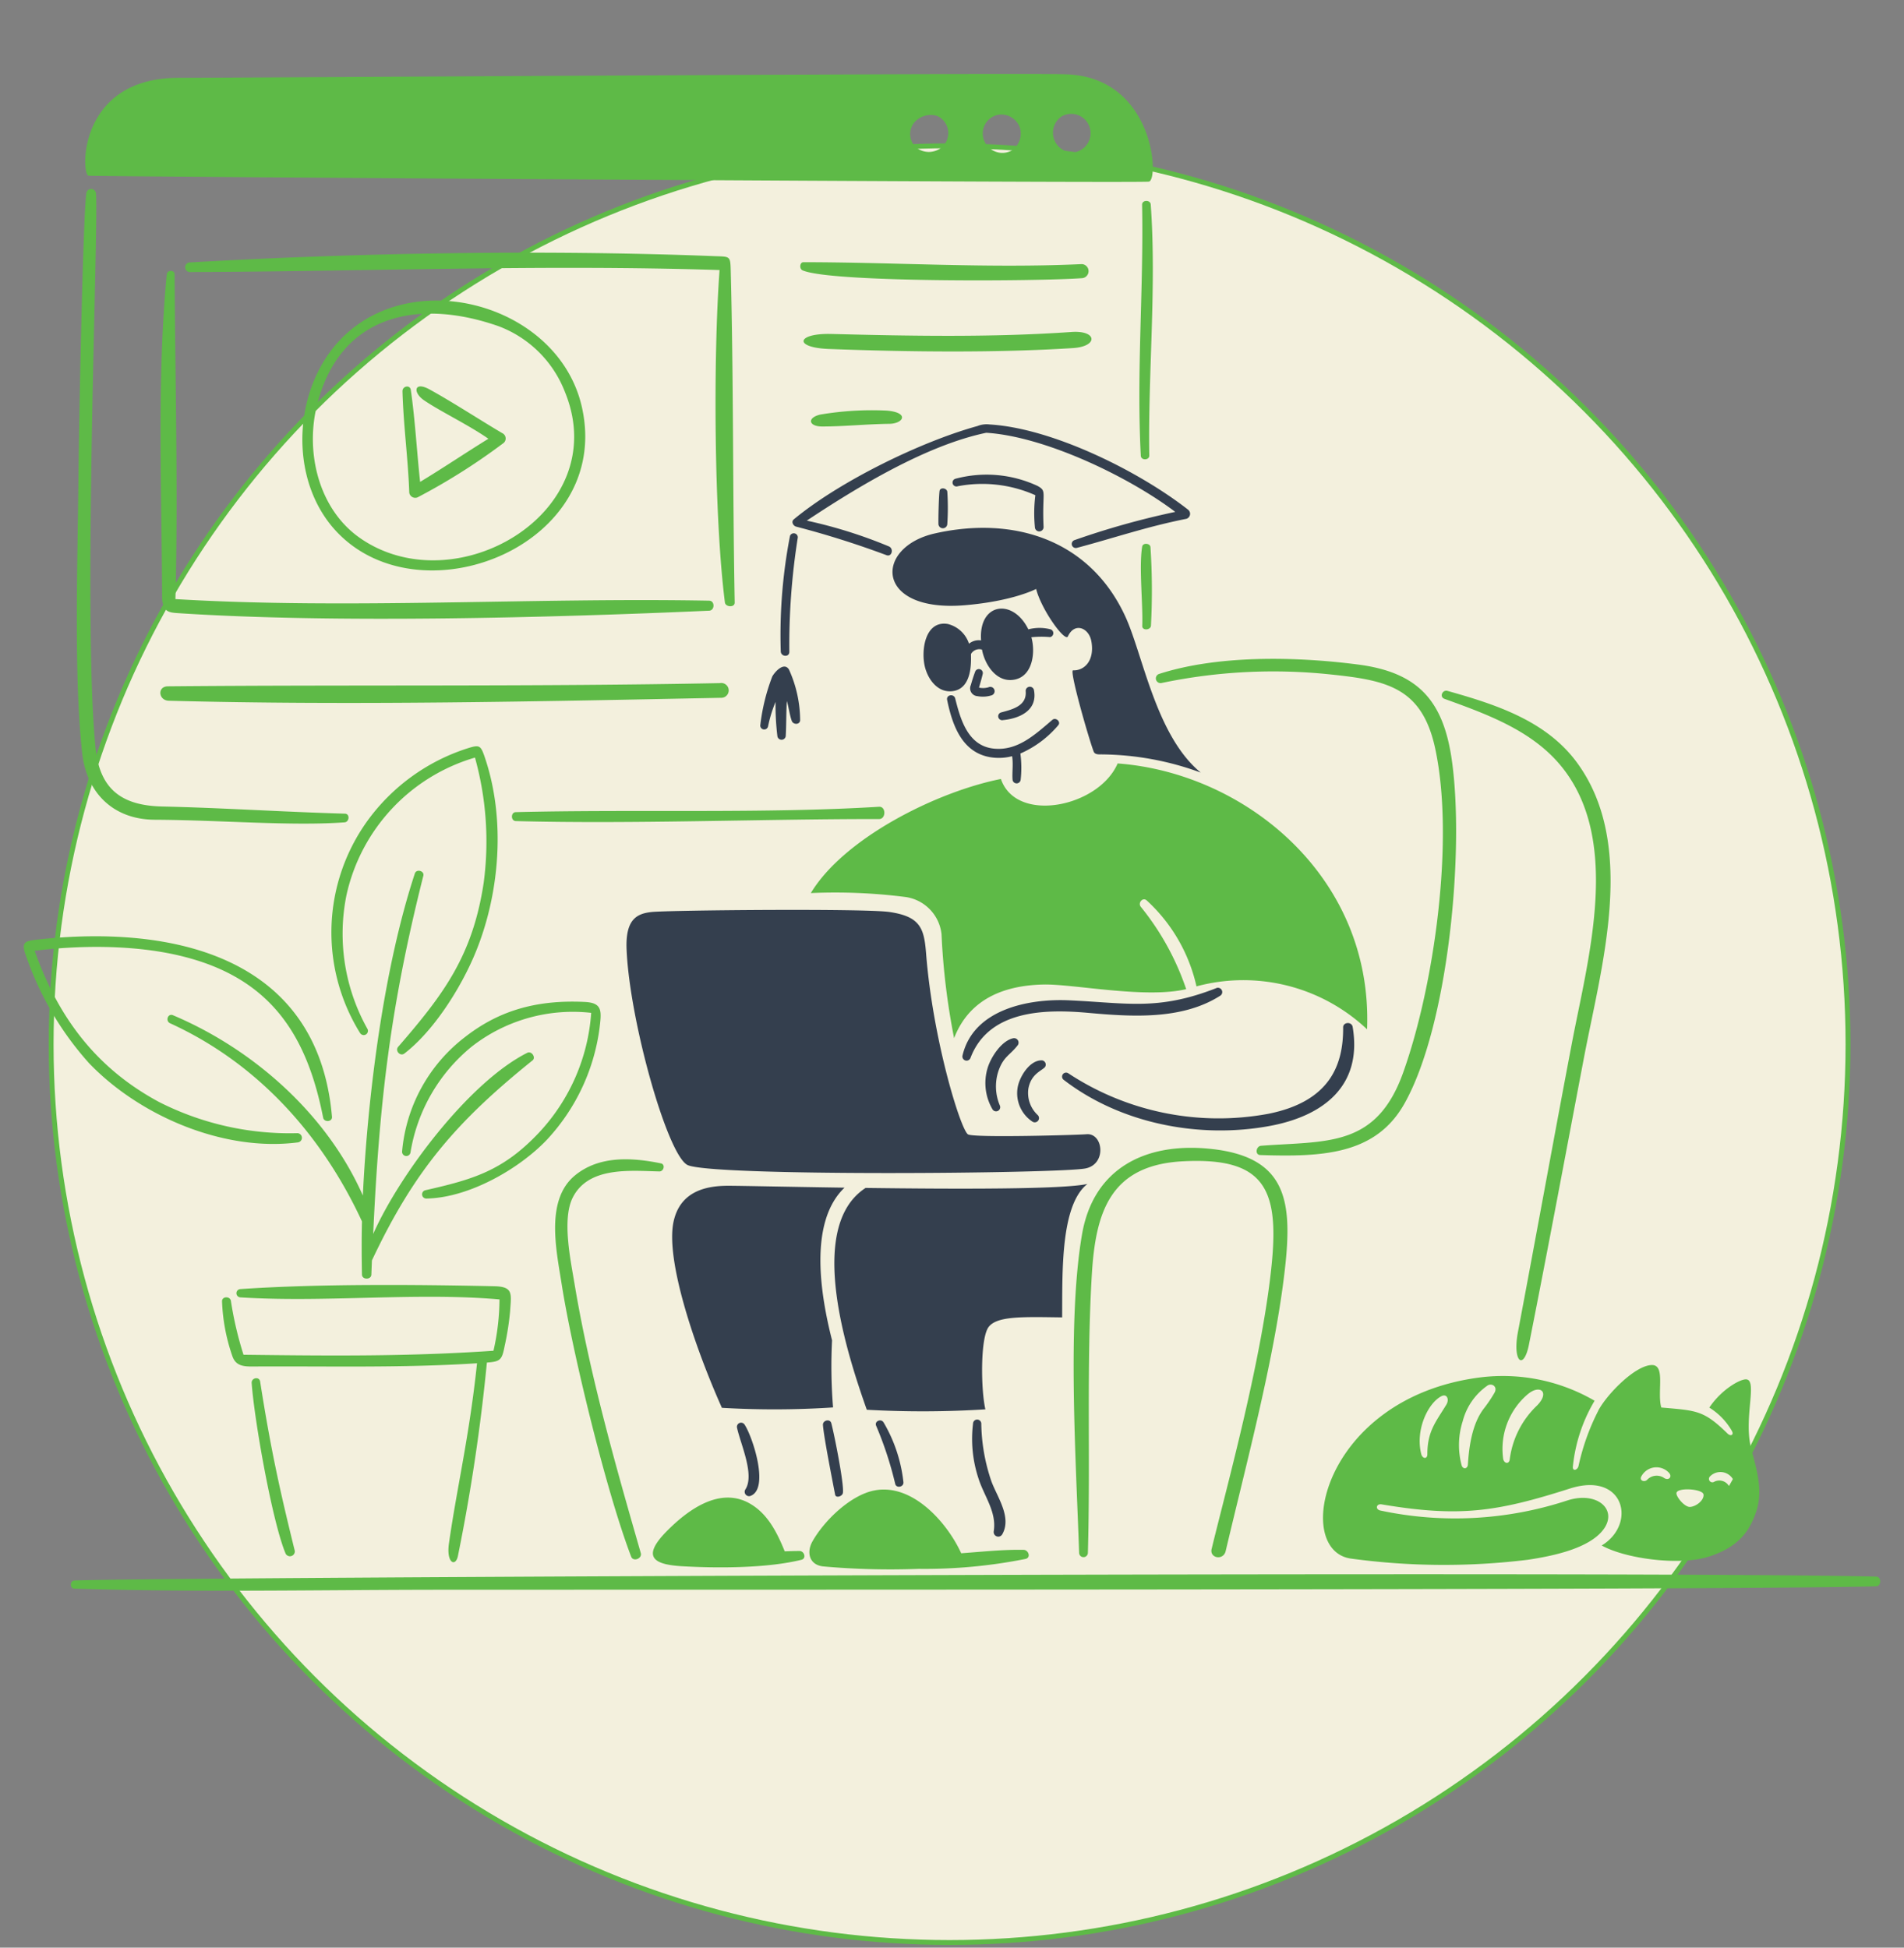 <svg width="391" height="400" fill="none" xmlns="http://www.w3.org/2000/svg"><rect width="100%" height="100%" fill="#808080" stroke="none"/><circle cx="195" cy="214.444" r="184.5" fill="#F3F0DD" stroke="#5EBA47"/><path d="M34.472 140.955c37.83-.346 75.51.088 113.39-.661a1.508 1.508 0 0 1 1.199.301 1.509 1.509 0 0 1 .579 1.092 1.514 1.514 0 0 1-.947 1.515c-.197.08-.409.118-.622.11-37.446.745-75.961 1.596-113.39.604-2.162-.056-2.424-2.942-.21-2.961Zm85.025-57.34c6.309 28.095-32.365 43.782-49.962 26.001-8.08-8.16-9.34-21.44-4.948-31.71 11.038-25.804 49.502-18.385 54.91 5.709Zm-3.502-3.164a23.456 23.456 0 0 0-13.6-13.454C85.9 61.22 69.928 64.53 65.154 82.969c-2.522 9.734.195 21.525 8.744 27.507 19.646 13.744 52.24-5.343 42.097-30.025ZM35.856 56.334c0-.938-1.523-.915-1.609-.011-2.053 21.604-1.036 44.239-.96 65.967.012 3.255 1.15 3.494 3.187 3.629 32.38 2.131 76.843.936 109.159-.497 1.173-.053 1.201-2.035 0-2.058-36.105-.675-74.085 1.808-109.609-.323.56-21.79-.053-44.79-.168-66.707Zm113.009 67.399c.123.962 2.031 1.091 2.012.014-.423-22.69-.229-45.552-.816-68.17-.08-3.108-.135-2.846-3.507-2.977-34.592-1.347-73.17-.682-107.619 1.302a.988.988 0 0 0 .092 1.973c36.13-.125 72.65-1.584 108.739-.414-1.316 17.976-1.142 50.65 1.099 68.272Zm-45.712-34.772c-4.244-2.488-10.209-6.387-14.966-8.993-3.174-1.738-3.423.642-1.149 2.213 3.204 2.218 9.151 5.06 13.259 7.928-4.712 2.905-9.228 5.967-14.023 8.86-.687-6.319-1.005-12.54-1.91-18.877-.16-1.136-1.74-.804-1.711.273.195 7.019 1.155 13.912 1.394 20.837a1.244 1.244 0 0 0 1.722.934A128.52 128.52 0 0 0 103.45 90.95a1.214 1.214 0 0 0-.297-1.989Zm117.22-17.477c5.169-.333 4.991-3.674-.336-3.302-16.289 1.138-32.964.827-49.288.408-7.183-.183-7.896 2.8-.524 3.08 15.943.604 34.287.832 50.148-.186Zm15.986 56.994c.283-5.37.249-10.753-.1-16.119-.074-.817-1.564-.929-1.703-.1-.698 4.176.186 11.773.016 16.309-.033.975 1.73.891 1.787-.09ZM36.542 15.989c20.641-.06 174.439-1.052 182.576-.723 17.898.725 18.963 21.7 16.813 22.033-2.288.355-215.48-1.03-217.729-1.212-1.568-.126-2.303-20.037 18.34-20.098Zm184.042 15.298a3.976 3.976 0 1 0-2.575-7.382 4.05 4.05 0 0 0-1.55 4.68 4.04 4.04 0 0 0 4.125 2.702Zm-17.812-1.312a4.02 4.02 0 0 0 5.007.929 4.193 4.193 0 0 0 1.64-4.74 4.061 4.061 0 0 0-4.301-2.615 3.908 3.908 0 0 0-3.239 4.572c.127.687.435 1.327.893 1.854Zm-14.731.244a4.195 4.195 0 0 0 4.794.427 3.853 3.853 0 0 0 1.891-3.56 3.844 3.844 0 0 0-2.325-3.294 4.451 4.451 0 0 0-4.829 1.603 3.771 3.771 0 0 0 .469 4.825Zm46.496 11.826c.344 17.144-1.173 34.295-.264 51.56.053 1.01 1.759.94 1.74-.04-.276-17.008 1.517-34.603.299-51.559-.072-1.02-1.795-.965-1.775.04Zm-12.369 12.198c-19.216.897-38.049-.38-57.18-.391-.753 0-.894 1.368-.161 1.679 5.883 2.541 48.715 2.25 57.423 1.595a1.444 1.444 0 0 0 1.293-1.48 1.445 1.445 0 0 0-1.375-1.403ZM31.776 168.354c13.703.072 28.07 1.331 38.985.534.993-.073 1.126-1.75.086-1.779-12.919-.372-25.288-1.203-37.513-1.472-8.273-.184-12.88-3.475-13.724-12.112-2.682-27.465.675-107.007.098-113.78a.993.993 0 0 0-1.955-.182c-.544 2.697-1.38 35.626-1.674 61.103-.184 16.142-.899 38.441.794 53.985.9 8.243 6.444 13.658 14.903 13.703Zm148.744-2.665c-23.448 1.445-50.419.495-74.608 1.105-1.041.027-1.044 1.806.011 1.834 23.955.639 50.713-.442 74.615-.417 1.431-.004 1.433-2.612-.018-2.522Zm-12.076-80.546c-2.77.657-2.406 2.448.391 2.45 4.426 0 9.208-.499 13.795-.551 2.932-.034 4.187-2.346-.587-2.718a63.707 63.707 0 0 0-13.599.82Zm75.148 118.004a54.565 54.565 0 0 0-9.343-16.942c-.586-.782.391-1.98 1.211-1.302a34.05 34.05 0 0 1 10.246 17.671 37.051 37.051 0 0 1 35.031 8.819c1.213-31.356-25.059-52.663-51.221-54.599-3.855 8.958-20.811 12.467-23.974 3.187-13.196 2.621-32.212 12.121-39.033 23.434a113.817 113.817 0 0 1 19.249.782 8.644 8.644 0 0 1 7.591 7.666 142.942 142.942 0 0 0 2.582 21.347c3.351-8.675 11.261-10.855 18.323-11.015 6.125-.143 20.957 2.95 29.338.952Zm-5.022-62.882a111.76 111.76 0 0 1 34.887-1.727c11.382 1.193 18.584 2.702 21.272 15.193 4.01 18.642-.166 48.626-6.588 66.571-5.529 15.445-15.656 13.984-29.169 15.011-1.038.078-1.315 1.867-.174 1.904 12.857.42 23.715-.088 29.611-10.557 9.089-16.133 12.383-52.199 9.718-70.656-1.748-12.093-6.881-17.913-19.216-19.52-12.644-1.648-28.709-2.006-40.9 1.933a.967.967 0 0 0 .565 1.848h-.006Zm58.046 3.255c8.27 2.989 17.216 6.199 23.227 12.946 13.533 15.188 6.297 40.146 2.933 57.895-3.746 19.714-7.322 39.46-11.052 59.174-1.173 6.164 1.173 8.08 2.264 2.569 3.91-19.669 7.585-39.434 11.339-59.137 3.568-18.703 10.891-43.571-1.529-60.409-6.328-8.579-16.715-11.904-26.541-14.663-1.052-.295-1.712 1.234-.635 1.625h-.006Zm-47.8 174.581c-.463 1.922 2.415 2.463 2.89.436 4.269-18.131 10.068-39.686 12.132-57.672 1.637-14.248.47-23.427-15.64-24.958-12.934-1.228-23.636 3.969-25.989 17.566-3.078 17.773-1.242 46.49-.603 65.461a.897.897 0 0 0 .889.868.896.896 0 0 0 .908-.849c.548-18.975-.317-38.499.819-57.295.782-12.875 3.863-22.408 18.768-23.161 16.371-.825 19.644 5.418 18.207 20.669-1.832 19.352-9.362 46.466-12.375 58.931l-.006.004Zm79.373-28.347c1.76-3.379 7.634-9.384 11.052-9.408 2.844-.015 1.016 5.572 1.918 8.721 7.339.646 8.694.558 13.614 5.359.63.612 1.386.291.849-.606a13.583 13.583 0 0 0-4.6-4.731c2.502-3.763 6.451-5.957 7.644-5.795 2.238.307-.561 7.869.877 13.865.978 4.049 2.716 8.753 1.035 13.501-1.308 3.693-3.414 7.056-9.775 9.068-5.842 1.845-16.901.442-21.883-2.323 7.275-4.416 4.632-15.264-6.525-11.699-15.126 4.835-22.745 5.926-38.663 3.254-1.122-.196-1.384 1.055-.215 1.276a73.805 73.805 0 0 0 38.42-2.101c6.037-1.907 10.293 1.878 7.402 5.896-2.933 4.072-10.782 5.577-15.541 6.301a141.17 141.17 0 0 1-36.234-.219c-12.316-1.484-6.019-32.895 26.08-37.184a37.475 37.475 0 0 1 23.818 4.748 32.955 32.955 0 0 0-4.469 13.582c-.067.932.956.715 1.173-.196a46.292 46.292 0 0 1 4.039-11.315l-.016.006Zm-32.208-3.001c-2.737 1.437-5.371 6.897-4.12 11.869.253.999 1.259 1.096 1.257.043 0-4.692 1.711-6.599 3.877-10.143.712-1.144.121-2.364-.999-1.775l-.015.006Zm9.538-2.231a12.83 12.83 0 0 0-5.136 7.341 16.11 16.11 0 0 0-.248 8.993c.217.954 1.241.882 1.304-.062.225-3.453.805-8.352 3.314-11.558a28.364 28.364 0 0 0 2.125-3.152c.735-1.226-.409-2.072-1.343-1.568l-.016.006Zm8.098 1.918a14.748 14.748 0 0 0-4.927 13.188c.195.978 1.23 1.142 1.347.073a18.465 18.465 0 0 1 5.583-11.019c2.779-2.805.577-4.508-1.988-2.248l-.015.006Zm38.292 17.943a2.291 2.291 0 0 1 2.991.586c.767 1.056 1.584.462 1.148-.844a3 3 0 0 0-2.195-1.751 3 3 0 0 0-2.681.834.707.707 0 0 0 .27 1.193c.159.049.33.041.483-.024l-.016.006Zm-7.642 2.367c.123.915 1.75 2.778 2.78 2.737 1.21-.056 2.907-1.325 2.788-2.541-.119-1.216-5.732-1.545-5.56-.201l-.008.005Zm-6.035-2.821a2.723 2.723 0 0 1 3.404-.455c1.008.749 1.91-.184 1.049-1.05a3.5 3.5 0 0 0-4.512-.457 3.51 3.51 0 0 0-1.091 1.21c-.52.87.575 1.311 1.166.746l-.016.006ZM123.127 211.1c.413-3.451.622-5.147-3.057-5.325-10.569-.513-18.082 2.15-24.569 7.204a33.232 33.232 0 0 0-12.924 23.46.872.872 0 0 0 .714.967.87.87 0 0 0 .998-.67 35.37 35.37 0 0 1 12.59-21.794 33.724 33.724 0 0 1 24.526-6.929 40.04 40.04 0 0 1-10.655 24.533c-7.429 7.916-13.593 9.678-23.45 11.91a.869.869 0 0 0-.616.941.867.867 0 0 0 .833.756c8.579-.107 18.944-5.943 24.768-12.05a41.586 41.586 0 0 0 10.842-23.003Zm74.261 107.902c-2.89-6.336-10.07-14.467-17.888-12.887-4.888.978-10.266 6.207-12.653 10.444-1.255 2.226-.69 4.784 2.127 5.137 6.53.589 13.092.759 19.644.511 7.388.089 14.766-.597 22.011-2.047 1.132-.297.571-1.84-.42-1.859-4.258-.083-8.551.394-12.821.701Zm-57.186 2.673c7.363.416 17.4.391 24.375-1.333 1.083-.268.6-1.805-.391-1.805s-2.025.035-3.036.071c-1.583-3.879-3.519-7.82-7.343-9.914-6.154-3.363-12.653 1.491-16.881 5.769-5.459 5.529-2.362 6.893 3.276 7.212Zm-79.103-87.047a.95.95 0 0 0 .899-.962.952.952 0 0 0-.922-.94 59.283 59.283 0 0 1-28.4-6.395c-12.988-6.983-20.751-17.46-25.56-31.066 7.98-.992 20.83-1.6 32.062 1.595 17.008 4.835 23.978 16.422 27.184 32.686.195.999 1.904.881 1.812-.174-2.823-32.688-32.164-39.447-60.192-36.438-3.097.335-3.736.509-2.505 3.758a64.213 64.213 0 0 0 12.796 21.644c10.393 10.844 27.65 18.234 42.826 16.292Zm324.174 89.17c-45.778-1.173-350.066.072-369.997.798-.95.035-.978 1.646-.014 1.675 24.097.745 48.267.278 72.372.227 24.105-.051 270.572.123 297.624-.714 1.126-.033 1.145-1.959.015-1.986Zm-291.22-4.319a388.59 388.59 0 0 0 5.933-39.641c2.766-.211 3.085-.508 3.65-3.41.529-2.379.905-4.79 1.126-7.217.215-3.457.716-4.966-3.236-5.05-16.277-.358-36.09-.511-52.176.586a.85.85 0 0 0-.795.875.852.852 0 0 0 .843.828c17.533 1.105 36.223-1.075 53.176.42a48.506 48.506 0 0 1-1.235 10.54c-17.4 1.206-33.937 1.034-51.333.821a72.703 72.703 0 0 1-2.59-11.069c-.168-.993-1.844-.958-1.818.097.14 3.821.849 7.599 2.103 11.21.632 1.893 2.018 2.192 4.038 2.178 15.64-.105 30.517.338 46.224-.664-1.623 15.282-4.106 25.332-5.768 36.992-.588 4.113 1.402 4.931 1.858 2.504Zm41.348-78.894c.919.02 1.29-1.462.309-1.661-5.914-1.205-12.585-1.621-17.574 2.428-6.23 5.055-3.881 15.429-2.774 22.496 2.086 13.308 8.993 42.06 14.248 55.843.436 1.143 2.301.391 1.98-.724-4.181-14.619-10.34-35.6-13.618-55.375-.804-4.852-2.573-13.114-.391-17.57 3.208-6.51 11.839-5.572 17.82-5.437Zm-83.72 43.448c.519 7.484 4.23 28.543 6.976 35.048a1 1 0 0 0 1.72.087.998.998 0 0 0 .159-.66c-2.837-11.525-4.825-20.137-7.114-34.774-.172-1.1-1.81-.78-1.74.299Zm22.288-71.848a.864.864 0 0 0 1.493-.866 39.974 39.974 0 0 1-4.3-27.538A37.928 37.928 0 0 1 97.54 155.59a64.254 64.254 0 0 1 1.775 25.806c-2.275 14.887-8.183 22.795-17.548 33.596-.694.802.428 2.04 1.285 1.369 6.045-4.661 11.556-13.437 14.484-20.449 5.13-12.28 6.356-27.693 2.002-40.428-.815-2.389-1.063-2.565-3.415-1.83a40.717 40.717 0 0 0-20.735 15.017 39.201 39.201 0 0 0-1.423 43.524l.004-.01Zm.362 49.579c.021 1.095 1.892 1.11 1.931 0 .035-.966.073-1.933.113-2.901 8.66-18.387 17.251-28.42 32.985-41.083.743-.598-.195-2.002-1.071-1.564-11.892 5.969-26.18 24.884-31.654 37.208 1.26-27.046 3.478-46.49 10.301-73.575.25-.989-1.417-1.45-1.744-.463-6.406 19.439-9.698 45.661-10.68 66.142-7.366-16.667-22.398-30.006-38.992-37.024-1.046-.442-1.613 1.173-.6 1.646 17.986 8.211 31.186 22.95 39.409 40.687-.084 3.637-.07 7.273-.002 10.927h.004Z" fill="#5EBA47"/><path d="M209.018 214.637c-1.603 2.09-2.942 2.326-3.975 5.306a10.024 10.024 0 0 0 .286 7.104.856.856 0 0 1-.405 1.108.85.85 0 0 1-1.124-.357 10.67 10.67 0 0 1-.964-8.532c.688-2.209 2.853-5.538 5.251-6.041a.926.926 0 0 1 .93.4.927.927 0 0 1 .001 1.012Zm5.536 4.563a.876.876 0 0 0 .135-.881.884.884 0 0 0-.703-.548c-2.518-.092-4.622 3.356-4.999 5.538a6.988 6.988 0 0 0 3.018 7.038.869.869 0 0 0 1.079-1.357 6.216 6.216 0 0 1-1.904-5.37c.516-2.962 2.563-3.624 3.374-4.42Zm63.225-8.295c-.195-1.136-1.955-1.007-1.955.078.049 7.454-2.465 15.208-15.411 17.773a56.073 56.073 0 0 1-41.004-8.309.82.82 0 0 0-.964 1.33c11.718 9.032 27.956 12.152 42.394 9.45 10.794-2.023 18.991-8.107 16.94-20.322Zm-54.673 22.042c-1.517.143-22.843.767-24.295.039-1.453-.727-7.234-19.272-8.635-37.209-.403-5.167-1.213-7.548-7.508-8.475-5.098-.753-45.275-.377-48.847 0-3.07.323-5.402 1.529-5.148 7.671.604 14.604 8.313 42.033 12.469 44.268 4.52 2.422 76.425 1.8 81.782.725 4.418-.888 3.613-7.341.182-7.019Zm-63.501-25.065c-5.728.208-4.215 12.317 2.665 12.047 6.15-.235 4.58-12.309-2.665-12.047Zm11.109 84.404c-.264-.978-1.785-.599-1.717.375.168 2.356 1.769 10.5 2.501 14.303.146.766 1.464.363 1.593-.34.303-1.66-1.777-12.108-2.377-14.338Zm10.705-.196c-.498-.782-1.849-.235-1.513.684a73.71 73.71 0 0 1 3.928 11.959c.195.952 1.73.714 1.695-.287a30.74 30.74 0 0 0-4.106-12.362l-.004.006Zm22.199 12.215a38.008 38.008 0 0 1-2.105-11.988.853.853 0 0 0-.786-.772.847.847 0 0 0-.886.655 25.866 25.866 0 0 0 1.056 11.313c1.173 3.76 3.798 6.942 3.179 10.948a.944.944 0 0 0 .611 1.072.938.938 0 0 0 1.148-.452c1.961-3.472-1.02-7.586-2.217-10.782v.006Zm-50.701-11.701a.849.849 0 0 0-1.482.03.847.847 0 0 0-.082.582c.708 3.324 3.697 9.715 1.695 12.708a.895.895 0 0 0 .051.987.902.902 0 0 0 .927.344c4.103-1.329.539-12.15-1.109-14.657v.006Zm17.957-17.309c-2.293-9.007-4.946-24.203 2.551-31.378-11.708-.174-21.468-.391-23.886-.391-4.44 0-9.863 1.052-11.222 7.388-1.663 7.765 4.198 25.384 9.928 38.216 7.604.447 15.229.421 22.83-.08a105.503 105.503 0 0 1-.209-13.761l.008.006Zm6.874-31.318c-12.512 8.133-3.5 34.889.252 45.552 8.113.455 16.246.427 24.355-.084-.921-3.955-1.083-14.69.692-16.95s7.111-2.043 15.073-1.937c.059-9.201-.379-23.046 5.189-27.406-4.964 1.123-26.821 1.066-45.561.82v.005Zm71.944-41.006c-11.873 4.612-18.09 3.031-30.107 2.471-8.268-.391-19.66 1.791-21.918 11.3a.858.858 0 0 0 1.644.491c3.762-9.81 15.249-10.017 24.094-9.222 8.844.796 19.229 1.521 27.116-3.476a.885.885 0 1 0-.82-1.569l-.009.005Zm-3.109-44.3c-9.233-7.57-11.865-24.232-15.524-32.134-7.277-15.718-22.895-20.622-39.048-16.991-12.59 2.829-12.416 16.305 6.125 14.752 9.891-.829 14.604-3.323 14.639-3.341 1.111 4.338 5.951 10.972 6.522 9.746 1.396-3.007 4.346-1.736 4.827 1.028.698 4.012-1.493 6.033-3.769 5.945-.811-.031 3.232 14.047 4.238 16.675.264.688 1.144.572 1.777.586a60.16 60.16 0 0 1 20.213 3.734Zm-2.584-53.979c-10.104-7.916-27.9-16.763-40.778-17.517a5.022 5.022 0 0 0-2.486.322c-11.73 3.236-28.403 11.42-37.732 19.175-.575.477-.123 1.302.469 1.48a188.717 188.717 0 0 1 18.538 5.853c1.128.473 1.601-1.325.525-1.789a97.407 97.407 0 0 0-16.858-5.292c10.468-6.946 24.565-15.49 36.86-18.043 12.002.75 29.19 8.982 38.811 16.248a165.884 165.884 0 0 0-20.723 5.809.83.83 0 0 0-.103 1.507c.186.103.405.13.611.076 7.961-2.121 14.426-4.371 22.516-5.972a1.082 1.082 0 0 0 .725-.825 1.077 1.077 0 0 0-.375-1.032ZM162.018 137.5a25.463 25.463 0 0 1 2.295 10.46c-.102.926-1.425.885-1.711.111-.447-1.22-.616-2.772-1.018-4.092-.147 2.36-.092 4.714-.221 7.07a.865.865 0 0 1-1.725.107 53.52 53.52 0 0 1-.375-7.001 27.627 27.627 0 0 0-1.538 5.023.81.81 0 0 1-1.467.277.806.806 0 0 1-.115-.608c.4-3.39 1.222-6.717 2.446-9.904.529-.966 2.414-3.075 3.429-1.443Zm.209-27.426a.826.826 0 0 1 .934-.535.829.829 0 0 1 .675.838 140.993 140.993 0 0 0-1.742 23.505c0 1.157-1.72 1.012-1.76-.104a107.024 107.024 0 0 1 1.893-23.704Zm32.306-9.118c-.168-.769-1.495-.931-1.595-.085-.151 1.275-.254 5.439-.223 6.663a.909.909 0 0 0 1.818.098c.15-2.223.15-4.454 0-6.676Zm18.506-1.173a24.788 24.788 0 0 0-16.813-1.465.808.808 0 1 0 .487 1.537 26.764 26.764 0 0 1 15.904 1.849 29.498 29.498 0 0 0-.092 6.581.892.892 0 0 0 1.783-.053c-.342-7.253.774-7.327-1.269-8.45Zm-3.497 54.974a21.39 21.39 0 0 0 7.771-5.804c.626-.714-.502-1.709-1.2-1.115-3.476 2.949-7.113 6.434-12.061 5.905-5.269-.565-6.799-5.934-7.892-10.292-.26-1.04-1.881-.782-1.66.3 1.056 5.12 3.013 10.791 8.886 11.765a10.87 10.87 0 0 0 4.459-.211c.268 1.734-.039 3.413.098 4.887a.834.834 0 0 0 1.391.471.84.84 0 0 0 .265-.522 21.945 21.945 0 0 0-.057-5.384Zm2.78-13.079a.864.864 0 0 0-1.468-.362.864.864 0 0 0-.227.558c.311 3.094-2.694 3.812-5.034 4.441a.811.811 0 0 0 .391 1.574c2.95-.275 7.214-1.736 6.338-6.211Zm-9.353-.518c-.626.178-1.287.2-1.924.065.266-.931.542-1.854.759-2.796a.812.812 0 0 0-1.55-.479 34.87 34.87 0 0 0-.884 2.737 1.614 1.614 0 0 0 .076 1.5 1.606 1.606 0 0 0 1.279.785 5.935 5.935 0 0 0 2.872-.158.9.9 0 0 0 .558-.454.887.887 0 0 0-.466-1.232.888.888 0 0 0-.72.032Zm-7.069-3.812c-.045-.71-.34-1.505-1.159-1.564-2.061-.141-1.265 3.65.346 3.458.866-.099.856-1.249.813-1.894Zm11.72-3.881a1.298 1.298 0 0 0-.749-.853 1.309 1.309 0 0 0-1.134.058 1.745 1.745 0 0 0-.406 2.213c.872 2.023 3.433 1.536 2.289-1.418Zm8.172-4.203a8.98 8.98 0 0 0-4.612-.01c-3.173-6.477-10.264-5.448-9.706 2.266a3.21 3.21 0 0 0-2.483.675 6.146 6.146 0 0 0-4.366-4.047c-4.659-.759-5.521 5.437-4.692 8.797.647 2.614 2.655 5.378 5.683 5.003 4.55-.563 3.666-7.486 3.799-7.664a1.96 1.96 0 0 1 2.244-.87c.587 3.216 3.128 7.007 6.88 6.118 3.603-.855 4.105-5.699 3.259-8.655a19.224 19.224 0 0 1 3.845-.028.833.833 0 0 0 .661-.74.836.836 0 0 0-.52-.845h.008Zm-7.257 8.303c2.606-1.222 1.76-6.108.792-7.894-.763-1.416-2.643-3.602-4.475-2.728-1.594.759-2.033 3.066-1.564 5.318.737 3.66 2.318 6.672 5.239 5.304h.008Zm-10.973-3.558c-.339-2.125-1.426-4.047-3.545-4.106-2.696-.07-2.907 4.528-2.502 6.43.363 1.697 1.708 3.99 3.749 3.84 2.475-.18 2.53-4.641 2.29-6.164h.008Z" fill="#343F4E"/></svg>